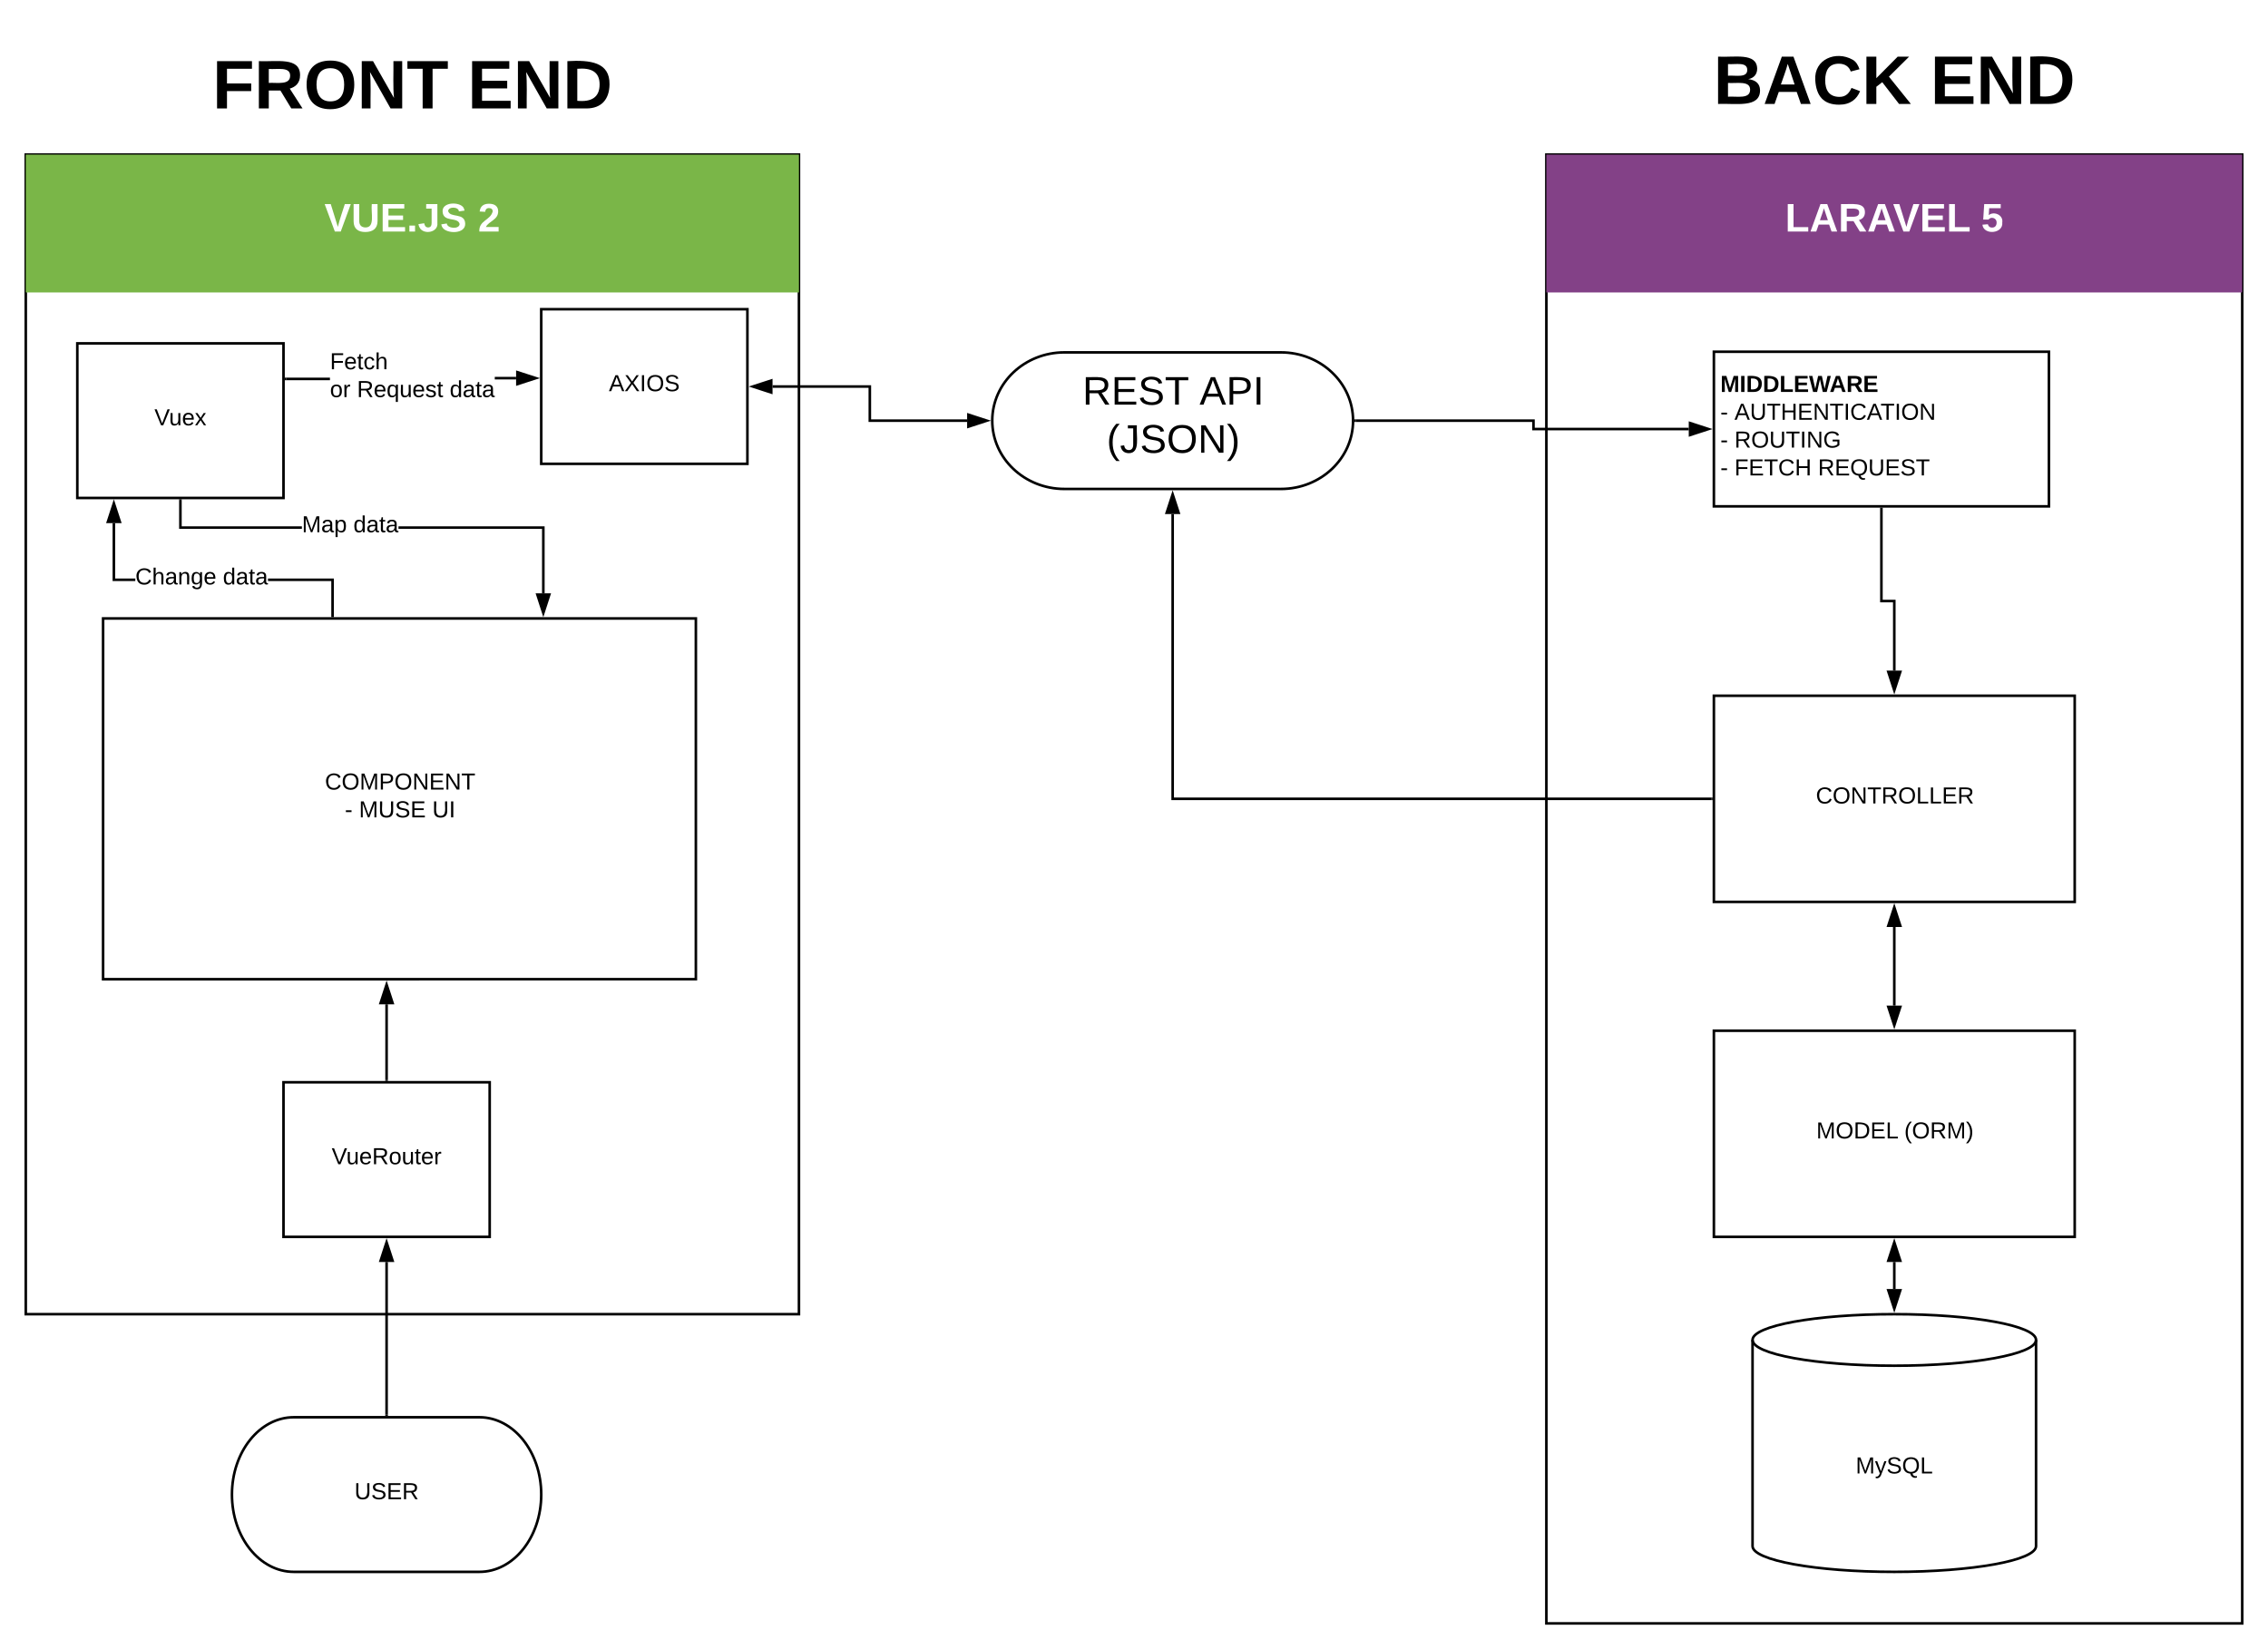 <svg xmlns="http://www.w3.org/2000/svg" xmlns:xlink="http://www.w3.org/1999/xlink" xmlns:lucid="lucid" width="1760" height="1280"><g transform="translate(-40 -20)" lucid:page-tab-id="0_0"><path d="M0 0h1870.4v1323.2H0z" fill="#fff"/><path d="M60 140h600v900H60zM1240 140h540v1140h-540z" stroke="#000" stroke-width="2" fill="#fff"/><path d="M60 140h600v107H60z" stroke="#000" stroke-opacity="0" stroke-width="2" fill="#7ab648"/><use xlink:href="#a" transform="matrix(1,0,0,1,65,145) translate(226.772 54.722)"/><use xlink:href="#b" transform="matrix(1,0,0,1,65,145) translate(345.944 54.722)"/><path d="M1240 140h540v107h-540z" stroke="#000" stroke-opacity="0" stroke-width="2" fill="#834187"/><use xlink:href="#c" transform="matrix(1,0,0,1,1245,145) translate(180.265 54.722)"/><use xlink:href="#d" transform="matrix(1,0,0,1,1245,145) translate(332.451 54.722)"/><path d="M1034 293.5c30.93 0 56 23.73 56 53s-25.07 53-56 53H866c-30.93 0-56-23.73-56-53s25.07-53 56-53z" stroke="#000" stroke-width="2" fill="#fff"/><use xlink:href="#e" transform="matrix(1,0,0,1,815,298.5) translate(65.025 35.556)"/><use xlink:href="#f" transform="matrix(1,0,0,1,815,298.5) translate(155.852 35.556)"/><use xlink:href="#g" transform="matrix(1,0,0,1,815,298.5) translate(83.778 72.889)"/><path d="M460 260h160v120H460z" stroke="#000" stroke-width="2" fill="#fff"/><use xlink:href="#h" transform="matrix(1,0,0,1,465,265) translate(47.5 58.6)"/><path d="M1370 560h280v160h-280z" stroke="#000" stroke-width="2" fill="#fff"/><use xlink:href="#i" transform="matrix(1,0,0,1,1375,565) translate(74.125 78.6)"/><path d="M1370 820h280v160h-280z" stroke="#000" stroke-width="2" fill="#fff"/><use xlink:href="#j" transform="matrix(1,0,0,1,1375,825) translate(74.475 78.6)"/><use xlink:href="#k" transform="matrix(1,0,0,1,1375,825) translate(142.725 78.6)"/><path d="M1620 1220c0 11.05-49.25 20-110 20s-110-8.95-110-20v-160c0-11.05 49.25-20 110-20s110 8.95 110 20z" stroke="#000" stroke-width="2" fill="#fff"/><path d="M1620 1060c0 11.05-49.25 20-110 20s-110-8.95-110-20" stroke="#000" stroke-width="2" fill="none"/><use xlink:href="#l" transform="matrix(1,0,0,1,1405,1085) translate(75.025 78.6)"/><path d="M1510 739.5v61" stroke="#000" stroke-width="2" fill="none"/><path d="M1510 724.24l4.64 14.26h-9.28zM1510 815.76l-4.64-14.26h9.28z" stroke="#000" stroke-width="2"/><path d="M1510 999.5v21" stroke="#000" stroke-width="2" fill="none"/><path d="M1510 984.24l4.64 14.26h-9.28zM1510 1035.76l-4.64-14.26h9.28z" stroke="#000" stroke-width="2"/><path d="M1092 346.5h138v6.5h120.5" stroke="#000" stroke-width="2" fill="none"/><path d="M1092.03 347.5h-1.07l.04-1-.03-1h1.06z"/><path d="M1365.76 353l-14.26 4.64v-9.28z" stroke="#000" stroke-width="2"/><path d="M790.5 346.5H715V320h-75.5" stroke="#000" stroke-width="2" fill="none"/><path d="M805.76 346.5l-14.26 4.64v-9.28zM624.24 320l14.26-4.64v9.28z" stroke="#000" stroke-width="2"/><path d="M100 286.5h160v120H100z" stroke="#000" stroke-width="2" fill="#fff"/><use xlink:href="#m" transform="matrix(1,0,0,1,105,291.5) translate(54.825 58.6)"/><path d="M296.05 315.1H262v-2h34.05zm144.45-.6h-16.55v-2h16.55z"/><path d="M262.03 315.1H261v-2h1.03zM455.76 313.5l-14.26 4.64v-9.28z"/><path d="M459 313.5l-18.5 6v-12zm-16.5 3.26l10.03-3.26-10.03-3.26z"/><use xlink:href="#n" transform="matrix(1,0,0,1,296.05,292.196) translate(0 14.4)"/><use xlink:href="#o" transform="matrix(1,0,0,1,296.05,292.196) translate(0 36)"/><use xlink:href="#p" transform="matrix(1,0,0,1,296.05,292.196) translate(20.95 36)"/><use xlink:href="#q" transform="matrix(1,0,0,1,296.05,292.196) translate(92.9 36)"/><path d="M120 500h460v280H120z" stroke="#000" stroke-width="2" fill="#fff"/><use xlink:href="#r" transform="matrix(1,0,0,1,125,505) translate(167.125 127.8)"/><use xlink:href="#s" transform="matrix(1,0,0,1,125,505) translate(182.6 149.4)"/><use xlink:href="#t" transform="matrix(1,0,0,1,125,505) translate(193.55 149.4)"/><use xlink:href="#u" transform="matrix(1,0,0,1,125,505) translate(250.45 149.4)"/><path d="M462.63 428.5v52h-2v-50h-111.4v-2zm-188.36 0v2H179v-22h2v20z"/><path d="M181 408.53h-2v-1.03h2zM461.63 495.76L457 481.5h9.27z"/><path d="M461.63 499l-6-18.5h12zm-3.26-16.5l3.26 10.03 3.26-10.03z"/><use xlink:href="#v" transform="matrix(1,0,0,1,274.27,418.7) translate(0 14.4)"/><use xlink:href="#q" transform="matrix(1,0,0,1,274.27,418.7) translate(39.95 14.4)"/><path d="M260 860h160v120H260z" stroke="#000" stroke-width="2" fill="#fff"/><use xlink:href="#w" transform="matrix(1,0,0,1,265,865) translate(32.375 58.6)"/><path d="M412 1120c26.5 0 48 26.86 48 60s-21.5 60-48 60H268c-26.5 0-48-26.86-48-60s21.5-60 48-60z" stroke="#000" stroke-width="2" fill="#fff"/><use xlink:href="#x" transform="matrix(1,0,0,1,225,1125) translate(90.05 58.6)"/><path d="M340 1118V999.5" stroke="#000" stroke-width="2" fill="none"/><path d="M341 1119h-2v-1.03h2z"/><path d="M340 984.24l4.64 14.26h-9.28z" stroke="#000" stroke-width="2"/><path d="M340 858v-58.5" stroke="#000" stroke-width="2" fill="none"/><path d="M341 859h-2v-1.03h2z"/><path d="M340 784.24l4.64 14.26h-9.28z" stroke="#000" stroke-width="2"/><path d="M1370 293h260v120h-260z" stroke="#000" stroke-width="2" fill="#fff"/><use xlink:href="#y" transform="matrix(1,0,0,1,1375,298) translate(0 26.2)"/><use xlink:href="#z" transform="matrix(1,0,0,1,1375,298) translate(0 47.8)"/><use xlink:href="#A" transform="matrix(1,0,0,1,1375,298) translate(10.95 47.8)"/><use xlink:href="#z" transform="matrix(1,0,0,1,1375,298) translate(0 69.4)"/><use xlink:href="#B" transform="matrix(1,0,0,1,1375,298) translate(10.95 69.4)"/><use xlink:href="#s" transform="matrix(1,0,0,1,1375,298) translate(0 91)"/><use xlink:href="#C" transform="matrix(1,0,0,1,1375,298) translate(10.95 91)"/><use xlink:href="#D" transform="matrix(1,0,0,1,1375,298) translate(75.75 91)"/><path d="M1500 415v71.5h10v54" stroke="#000" stroke-width="2" fill="none"/><path d="M1501 415.03h-2V414h2z"/><path d="M1510 555.76l-4.64-14.26h9.28z" stroke="#000" stroke-width="2"/><path d="M1368 640H950V419" stroke="#000" stroke-width="2" fill="none"/><path d="M1369 641h-1.03v-2h1.03z"/><path d="M950 403.74l4.64 14.26h-9.28z" stroke="#000" stroke-width="2"/><path d="M299.08 469v29h-2v-27h-49.13v-2zM145 469v2h-17.63v-45h2v43zM133 425h-9.27l4.64-14.26z"/><path d="M134.38 426h-12.02l6-18.5zm-9.27-2h6.53l-3.26-10.03zM299.08 499h-2v-1.03h2z"/><g><use xlink:href="#E" transform="matrix(1,0,0,1,145.001,459.2) translate(0 14.4)"/><use xlink:href="#q" transform="matrix(1,0,0,1,145.001,459.2) translate(67.95 14.4)"/></g><path d="M60 40h600v107H60z" stroke="#000" stroke-opacity="0" stroke-width="2" fill="#fff" fill-opacity="0"/><g><use xlink:href="#F" transform="matrix(1,0,0,1,65,45) translate(139.889 59.167)"/><use xlink:href="#G" transform="matrix(1,0,0,1,65,45) translate(337.815 59.167)"/></g><path d="M1240 40h540v100h-540z" stroke="#000" stroke-opacity="0" stroke-width="2" fill="#fff" fill-opacity="0"/><g><use xlink:href="#H" transform="matrix(1,0,0,1,1245,45) translate(124.704 55.667)"/><use xlink:href="#G" transform="matrix(1,0,0,1,1245,45) translate(293 55.667)"/></g><defs><path fill="#fff" d="M147 0H94L2-248h55l64 206c17-72 42-137 63-206h54" id="I"/><path fill="#fff" d="M238-95c0 69-44 99-111 99C63 4 22-25 22-93v-155h51v151c-1 38 19 59 55 60 90 1 49-130 58-211h52v153" id="J"/><path fill="#fff" d="M24 0v-248h195v40H76v63h132v40H76v65h150V0H24" id="K"/><path fill="#fff" d="M24 0v-54h51V0H24" id="L"/><path fill="#fff" d="M176-78C186 10 51 31 16-35c-5-9-9-19-11-32l52-8c4 21 12 37 35 38 23 0 32-16 32-40v-130H75v-41h101v170" id="M"/><path fill="#fff" d="M169-182c-1-43-94-46-97-3 18 66 151 10 154 114 3 95-165 93-204 36-6-8-10-19-12-30l50-8c3 46 112 56 116 5-17-69-150-10-154-114-4-87 153-88 188-35 5 8 8 18 10 28" id="N"/><g id="a"><use transform="matrix(0.086,0,0,0.086,0,0)" xlink:href="#I"/><use transform="matrix(0.086,0,0,0.086,20.741,0)" xlink:href="#J"/><use transform="matrix(0.086,0,0,0.086,43.123,0)" xlink:href="#K"/><use transform="matrix(0.086,0,0,0.086,63.864,0)" xlink:href="#L"/><use transform="matrix(0.086,0,0,0.086,72.506,0)" xlink:href="#M"/><use transform="matrix(0.086,0,0,0.086,89.79,0)" xlink:href="#N"/></g><path fill="#fff" d="M182-182c0 78-84 86-111 141h115V0H12c-6-101 99-100 120-180 1-22-12-31-33-32-23 0-32 14-35 34l-49-3c5-45 32-70 84-70 51 0 83 22 83 69" id="O"/><use transform="matrix(0.086,0,0,0.086,0,0)" xlink:href="#O" id="b"/><path fill="#fff" d="M24 0v-248h52v208h133V0H24" id="P"/><path fill="#fff" d="M199 0l-22-63H83L61 0H9l90-248h61L250 0h-51zm-33-102l-36-108c-10 38-24 72-36 108h72" id="Q"/><path fill="#fff" d="M240-174c0 40-23 61-54 70L253 0h-59l-57-94H76V0H24v-248c93 4 217-23 216 74zM76-134c48-2 112 12 112-38 0-48-66-32-112-35v73" id="R"/><g id="c"><use transform="matrix(0.086,0,0,0.086,0,0)" xlink:href="#P"/><use transform="matrix(0.086,0,0,0.086,18.926,0)" xlink:href="#Q"/><use transform="matrix(0.086,0,0,0.086,41.309,0)" xlink:href="#R"/><use transform="matrix(0.086,0,0,0.086,63.691,0)" xlink:href="#Q"/><use transform="matrix(0.086,0,0,0.086,83.741,0)" xlink:href="#I"/><use transform="matrix(0.086,0,0,0.086,104.481,0)" xlink:href="#K"/><use transform="matrix(0.086,0,0,0.086,125.222,0)" xlink:href="#P"/></g><path fill="#fff" d="M139-81c0-46-55-55-73-27H18l9-140h149v37H72l-4 63c44-38 133-4 122 66C201 21 21 35 11-62l49-4c5 18 15 30 39 30 26 0 40-18 40-45" id="S"/><use transform="matrix(0.086,0,0,0.086,0,0)" xlink:href="#S" id="d"/><path d="M233-177c-1 41-23 64-60 70L243 0h-38l-65-103H63V0H30v-248c88 3 205-21 203 71zM63-129c60-2 137 13 137-47 0-61-80-42-137-45v92" id="T"/><path d="M30 0v-248h187v28H63v79h144v27H63v87h162V0H30" id="U"/><path d="M185-189c-5-48-123-54-124 2 14 75 158 14 163 119 3 78-121 87-175 55-17-10-28-26-33-46l33-7c5 56 141 63 141-1 0-78-155-14-162-118-5-82 145-84 179-34 5 7 8 16 11 25" id="V"/><path d="M127-220V0H93v-220H8v-28h204v28h-85" id="W"/><g id="e"><use transform="matrix(0.086,0,0,0.086,0,0)" xlink:href="#T"/><use transform="matrix(0.086,0,0,0.086,22.383,0)" xlink:href="#U"/><use transform="matrix(0.086,0,0,0.086,43.123,0)" xlink:href="#V"/><use transform="matrix(0.086,0,0,0.086,63.864,0)" xlink:href="#W"/></g><path d="M205 0l-28-72H64L36 0H1l101-248h38L239 0h-34zm-38-99l-47-123c-12 45-31 82-46 123h93" id="X"/><path d="M30-248c87 1 191-15 191 75 0 78-77 80-158 76V0H30v-248zm33 125c57 0 124 11 124-50 0-59-68-47-124-48v98" id="Y"/><path d="M33 0v-248h34V0H33" id="Z"/><g id="f"><use transform="matrix(0.086,0,0,0.086,0,0)" xlink:href="#X"/><use transform="matrix(0.086,0,0,0.086,20.741,0)" xlink:href="#Y"/><use transform="matrix(0.086,0,0,0.086,41.481,0)" xlink:href="#Z"/></g><path d="M87 75C49 33 22-17 22-94c0-76 28-126 65-167h31c-38 41-64 92-64 168S80 34 118 75H87" id="aa"/><path d="M153-248C145-148 188 4 80 4 36 3 13-21 6-62l32-5c4 25 16 42 43 43 27 0 39-20 39-49v-147H72v-28h81" id="ab"/><path d="M140-251c81 0 123 46 123 126C263-46 219 4 140 4 59 4 17-45 17-125s42-126 123-126zm0 227c63 0 89-41 89-101s-29-99-89-99c-61 0-89 39-89 99S79-25 140-24" id="ac"/><path d="M190 0L58-211 59 0H30v-248h39L202-35l-2-213h31V0h-41" id="ad"/><path d="M33-261c38 41 65 92 65 168S71 34 33 75H2C39 34 66-17 66-93S39-220 2-261h31" id="ae"/><g id="g"><use transform="matrix(0.086,0,0,0.086,0,0)" xlink:href="#aa"/><use transform="matrix(0.086,0,0,0.086,10.284,0)" xlink:href="#ab"/><use transform="matrix(0.086,0,0,0.086,25.84,0)" xlink:href="#V"/><use transform="matrix(0.086,0,0,0.086,46.58,0)" xlink:href="#ac"/><use transform="matrix(0.086,0,0,0.086,70.778,0)" xlink:href="#ad"/><use transform="matrix(0.086,0,0,0.086,93.16,0)" xlink:href="#ae"/></g><path d="M195 0l-74-108L45 0H8l94-129-87-119h37l69 98 67-98h37l-84 118L233 0h-38" id="af"/><g id="h"><use transform="matrix(0.05,0,0,0.05,0,0)" xlink:href="#X"/><use transform="matrix(0.05,0,0,0.05,12,0)" xlink:href="#af"/><use transform="matrix(0.05,0,0,0.05,24,0)" xlink:href="#Z"/><use transform="matrix(0.05,0,0,0.05,29,0)" xlink:href="#ac"/><use transform="matrix(0.05,0,0,0.05,43,0)" xlink:href="#V"/></g><path d="M212-179c-10-28-35-45-73-45-59 0-87 40-87 99 0 60 29 101 89 101 43 0 62-24 78-52l27 14C228-24 195 4 139 4 59 4 22-46 18-125c-6-104 99-153 187-111 19 9 31 26 39 46" id="ag"/><path d="M30 0v-248h33v221h125V0H30" id="ah"/><g id="i"><use transform="matrix(0.05,0,0,0.05,0,0)" xlink:href="#ag"/><use transform="matrix(0.05,0,0,0.05,12.95,0)" xlink:href="#ac"/><use transform="matrix(0.05,0,0,0.05,26.95,0)" xlink:href="#ad"/><use transform="matrix(0.05,0,0,0.05,39.9,0)" xlink:href="#W"/><use transform="matrix(0.05,0,0,0.05,50.85,0)" xlink:href="#T"/><use transform="matrix(0.05,0,0,0.05,63.8,0)" xlink:href="#ac"/><use transform="matrix(0.05,0,0,0.05,77.8,0)" xlink:href="#ah"/><use transform="matrix(0.05,0,0,0.05,87.8,0)" xlink:href="#ah"/><use transform="matrix(0.05,0,0,0.05,97.8,0)" xlink:href="#U"/><use transform="matrix(0.05,0,0,0.05,109.8,0)" xlink:href="#T"/></g><path d="M240 0l2-218c-23 76-54 145-80 218h-23L58-218 59 0H30v-248h44l77 211c21-75 51-140 76-211h43V0h-30" id="ai"/><path d="M30-248c118-7 216 8 213 122C240-48 200 0 122 0H30v-248zM63-27c89 8 146-16 146-99s-60-101-146-95v194" id="aj"/><g id="j"><use transform="matrix(0.05,0,0,0.05,0,0)" xlink:href="#ai"/><use transform="matrix(0.05,0,0,0.05,14.95,0)" xlink:href="#ac"/><use transform="matrix(0.05,0,0,0.05,28.95,0)" xlink:href="#aj"/><use transform="matrix(0.05,0,0,0.05,41.9,0)" xlink:href="#U"/><use transform="matrix(0.05,0,0,0.05,53.9,0)" xlink:href="#ah"/></g><g id="k"><use transform="matrix(0.05,0,0,0.05,0,0)" xlink:href="#aa"/><use transform="matrix(0.05,0,0,0.05,5.95,0)" xlink:href="#ac"/><use transform="matrix(0.05,0,0,0.05,19.95,0)" xlink:href="#T"/><use transform="matrix(0.05,0,0,0.05,32.9,0)" xlink:href="#ai"/><use transform="matrix(0.05,0,0,0.05,47.85,0)" xlink:href="#ae"/></g><path d="M179-190L93 31C79 59 56 82 12 73V49c39 6 53-20 64-50L1-190h34L92-34l54-156h33" id="ak"/><path d="M140-251c81 0 123 46 123 126C263-53 228-8 163 1c7 30 30 48 69 40v23c-55 16-95-15-103-61C56-3 17-48 17-125c0-80 42-126 123-126zm0 227c63 0 89-41 89-101s-29-99-89-99c-61 0-89 39-89 99S79-25 140-24" id="al"/><g id="l"><use transform="matrix(0.05,0,0,0.05,0,0)" xlink:href="#ai"/><use transform="matrix(0.05,0,0,0.05,14.95,0)" xlink:href="#ak"/><use transform="matrix(0.05,0,0,0.05,23.95,0)" xlink:href="#V"/><use transform="matrix(0.05,0,0,0.05,35.95,0)" xlink:href="#al"/><use transform="matrix(0.05,0,0,0.05,49.95,0)" xlink:href="#ah"/></g><path d="M137 0h-34L2-248h35l83 218 83-218h36" id="am"/><path d="M84 4C-5 8 30-112 23-190h32v120c0 31 7 50 39 49 72-2 45-101 50-169h31l1 190h-30c-1-10 1-25-2-33-11 22-28 36-60 37" id="an"/><path d="M100-194c63 0 86 42 84 106H49c0 40 14 67 53 68 26 1 43-12 49-29l28 8c-11 28-37 45-77 45C44 4 14-33 15-96c1-61 26-98 85-98zm52 81c6-60-76-77-97-28-3 7-6 17-6 28h103" id="ao"/><path d="M141 0L90-78 38 0H4l68-98-65-92h35l48 74 47-74h35l-64 92 68 98h-35" id="ap"/><g id="m"><use transform="matrix(0.05,0,0,0.05,0,0)" xlink:href="#am"/><use transform="matrix(0.05,0,0,0.05,11.35,0)" xlink:href="#an"/><use transform="matrix(0.05,0,0,0.05,21.35,0)" xlink:href="#ao"/><use transform="matrix(0.05,0,0,0.05,31.35,0)" xlink:href="#ap"/></g><path d="M63-220v92h138v28H63V0H30v-248h175v28H63" id="aq"/><path d="M59-47c-2 24 18 29 38 22v24C64 9 27 4 27-40v-127H5v-23h24l9-43h21v43h35v23H59v120" id="ar"/><path d="M96-169c-40 0-48 33-48 73s9 75 48 75c24 0 41-14 43-38l32 2c-6 37-31 61-74 61-59 0-76-41-82-99-10-93 101-131 147-64 4 7 5 14 7 22l-32 3c-4-21-16-35-41-35" id="as"/><path d="M106-169C34-169 62-67 57 0H25v-261h32l-1 103c12-21 28-36 61-36 89 0 53 116 60 194h-32v-121c2-32-8-49-39-48" id="at"/><g id="n"><use transform="matrix(0.05,0,0,0.05,0,0)" xlink:href="#aq"/><use transform="matrix(0.05,0,0,0.05,10.95,0)" xlink:href="#ao"/><use transform="matrix(0.05,0,0,0.05,20.95,0)" xlink:href="#ar"/><use transform="matrix(0.05,0,0,0.05,25.95,0)" xlink:href="#as"/><use transform="matrix(0.05,0,0,0.05,34.95,0)" xlink:href="#at"/></g><path d="M100-194c62-1 85 37 85 99 1 63-27 99-86 99S16-35 15-95c0-66 28-99 85-99zM99-20c44 1 53-31 53-75 0-43-8-75-51-75s-53 32-53 75 10 74 51 75" id="au"/><path d="M114-163C36-179 61-72 57 0H25l-1-190h30c1 12-1 29 2 39 6-27 23-49 58-41v29" id="av"/><g id="o"><use transform="matrix(0.05,0,0,0.05,0,0)" xlink:href="#au"/><use transform="matrix(0.05,0,0,0.05,10,0)" xlink:href="#av"/></g><path d="M145-31C134-9 116 4 85 4 32 4 16-35 15-94c0-59 17-99 70-100 32-1 48 14 60 33 0-11-1-24 2-32h30l-1 268h-32zM93-21c41 0 51-33 51-76s-8-73-50-73c-40 0-46 35-46 75s5 74 45 74" id="aw"/><path d="M135-143c-3-34-86-38-87 0 15 53 115 12 119 90S17 21 10-45l28-5c4 36 97 45 98 0-10-56-113-15-118-90-4-57 82-63 122-42 12 7 21 19 24 35" id="ax"/><g id="p"><use transform="matrix(0.05,0,0,0.05,0,0)" xlink:href="#T"/><use transform="matrix(0.05,0,0,0.05,12.95,0)" xlink:href="#ao"/><use transform="matrix(0.05,0,0,0.05,22.95,0)" xlink:href="#aw"/><use transform="matrix(0.05,0,0,0.05,32.95,0)" xlink:href="#an"/><use transform="matrix(0.05,0,0,0.05,42.95,0)" xlink:href="#ao"/><use transform="matrix(0.05,0,0,0.05,52.95,0)" xlink:href="#ax"/><use transform="matrix(0.05,0,0,0.05,61.95,0)" xlink:href="#ar"/></g><path d="M85-194c31 0 48 13 60 33l-1-100h32l1 261h-30c-2-10 0-23-3-31C134-8 116 4 85 4 32 4 16-35 15-94c0-66 23-100 70-100zm9 24c-40 0-46 34-46 75 0 40 6 74 45 74 42 0 51-32 51-76 0-42-9-74-50-73" id="ay"/><path d="M141-36C126-15 110 5 73 4 37 3 15-17 15-53c-1-64 63-63 125-63 3-35-9-54-41-54-24 1-41 7-42 31l-33-3c5-37 33-52 76-52 45 0 72 20 72 64v82c-1 20 7 32 28 27v20c-31 9-61-2-59-35zM48-53c0 20 12 33 32 33 41-3 63-29 60-74-43 2-92-5-92 41" id="az"/><g id="q"><use transform="matrix(0.05,0,0,0.05,0,0)" xlink:href="#ay"/><use transform="matrix(0.05,0,0,0.05,10,0)" xlink:href="#az"/><use transform="matrix(0.05,0,0,0.05,20,0)" xlink:href="#ar"/><use transform="matrix(0.05,0,0,0.05,25,0)" xlink:href="#az"/></g><g id="r"><use transform="matrix(0.05,0,0,0.05,0,0)" xlink:href="#ag"/><use transform="matrix(0.05,0,0,0.05,12.95,0)" xlink:href="#ac"/><use transform="matrix(0.05,0,0,0.05,26.95,0)" xlink:href="#ai"/><use transform="matrix(0.05,0,0,0.05,41.9,0)" xlink:href="#Y"/><use transform="matrix(0.05,0,0,0.05,53.9,0)" xlink:href="#ac"/><use transform="matrix(0.05,0,0,0.05,67.9,0)" xlink:href="#ad"/><use transform="matrix(0.05,0,0,0.05,80.85,0)" xlink:href="#U"/><use transform="matrix(0.05,0,0,0.05,92.85,0)" xlink:href="#ad"/><use transform="matrix(0.05,0,0,0.05,105.8,0)" xlink:href="#W"/></g><path d="M16-82v-28h88v28H16" id="aA"/><use transform="matrix(0.05,0,0,0.05,0,0)" xlink:href="#aA" id="s"/><path d="M232-93c-1 65-40 97-104 97C67 4 28-28 28-90v-158h33c8 89-33 224 67 224 102 0 64-133 71-224h33v155" id="aB"/><g id="t"><use transform="matrix(0.05,0,0,0.05,0,0)" xlink:href="#ai"/><use transform="matrix(0.05,0,0,0.05,14.95,0)" xlink:href="#aB"/><use transform="matrix(0.05,0,0,0.05,27.9,0)" xlink:href="#V"/><use transform="matrix(0.05,0,0,0.05,39.9,0)" xlink:href="#U"/></g><g id="u"><use transform="matrix(0.05,0,0,0.05,0,0)" xlink:href="#aB"/><use transform="matrix(0.05,0,0,0.05,12.95,0)" xlink:href="#Z"/></g><path d="M115-194c55 1 70 41 70 98S169 2 115 4C84 4 66-9 55-30l1 105H24l-1-265h31l2 30c10-21 28-34 59-34zm-8 174c40 0 45-34 45-75s-6-73-45-74c-42 0-51 32-51 76 0 43 10 73 51 73" id="aC"/><g id="v"><use transform="matrix(0.05,0,0,0.05,0,0)" xlink:href="#ai"/><use transform="matrix(0.05,0,0,0.05,14.95,0)" xlink:href="#az"/><use transform="matrix(0.05,0,0,0.05,24.95,0)" xlink:href="#aC"/></g><g id="w"><use transform="matrix(0.05,0,0,0.05,0,0)" xlink:href="#am"/><use transform="matrix(0.05,0,0,0.05,11.35,0)" xlink:href="#an"/><use transform="matrix(0.05,0,0,0.05,21.35,0)" xlink:href="#ao"/><use transform="matrix(0.05,0,0,0.05,31.35,0)" xlink:href="#T"/><use transform="matrix(0.05,0,0,0.05,44.3,0)" xlink:href="#au"/><use transform="matrix(0.05,0,0,0.05,54.3,0)" xlink:href="#an"/><use transform="matrix(0.05,0,0,0.05,64.3,0)" xlink:href="#ar"/><use transform="matrix(0.05,0,0,0.05,69.3,0)" xlink:href="#ao"/><use transform="matrix(0.05,0,0,0.05,79.3,0)" xlink:href="#av"/></g><g id="x"><use transform="matrix(0.05,0,0,0.05,0,0)" xlink:href="#aB"/><use transform="matrix(0.05,0,0,0.05,12.95,0)" xlink:href="#V"/><use transform="matrix(0.05,0,0,0.05,24.95,0)" xlink:href="#U"/><use transform="matrix(0.05,0,0,0.05,36.95,0)" xlink:href="#T"/></g><path d="M230 0l2-204L168 0h-37L68-204 70 0H24v-248h70l56 185 57-185h69V0h-46" id="aD"/><path d="M24 0v-248h52V0H24" id="aE"/><path d="M24-248c120-7 223 5 221 122C244-46 201 0 124 0H24v-248zM76-40c74 7 117-18 117-86 0-67-45-88-117-82v168" id="aF"/><path d="M24 0v-248h52v208h133V0H24" id="aG"/><path d="M24 0v-248h195v40H76v63h132v40H76v65h150V0H24" id="aH"/><path d="M275 0h-61l-44-196L126 0H64L0-248h53L97-49l45-199h58l43 199 44-199h52" id="aI"/><path d="M199 0l-22-63H83L61 0H9l90-248h61L250 0h-51zm-33-102l-36-108c-10 38-24 72-36 108h72" id="aJ"/><path d="M240-174c0 40-23 61-54 70L253 0h-59l-57-94H76V0H24v-248c93 4 217-23 216 74zM76-134c48-2 112 12 112-38 0-48-66-32-112-35v73" id="aK"/><g id="y"><use transform="matrix(0.05,0,0,0.05,0,0)" xlink:href="#aD"/><use transform="matrix(0.05,0,0,0.05,14.95,0)" xlink:href="#aE"/><use transform="matrix(0.05,0,0,0.05,19.95,0)" xlink:href="#aF"/><use transform="matrix(0.05,0,0,0.05,32.9,0)" xlink:href="#aF"/><use transform="matrix(0.05,0,0,0.05,45.85,0)" xlink:href="#aG"/><use transform="matrix(0.05,0,0,0.05,56.8,0)" xlink:href="#aH"/><use transform="matrix(0.05,0,0,0.05,68.8,0)" xlink:href="#aI"/><use transform="matrix(0.05,0,0,0.05,84.75,0)" xlink:href="#aJ"/><use transform="matrix(0.05,0,0,0.05,97.7,0)" xlink:href="#aK"/><use transform="matrix(0.05,0,0,0.05,110.65,0)" xlink:href="#aH"/></g><use transform="matrix(0.05,0,0,0.05,0,0)" xlink:href="#aA" id="z"/><path d="M197 0v-115H63V0H30v-248h33v105h134v-105h34V0h-34" id="aL"/><g id="A"><use transform="matrix(0.05,0,0,0.05,0,0)" xlink:href="#X"/><use transform="matrix(0.05,0,0,0.05,12,0)" xlink:href="#aB"/><use transform="matrix(0.05,0,0,0.05,24.95,0)" xlink:href="#W"/><use transform="matrix(0.05,0,0,0.05,35.9,0)" xlink:href="#aL"/><use transform="matrix(0.05,0,0,0.05,48.85,0)" xlink:href="#U"/><use transform="matrix(0.05,0,0,0.05,60.85,0)" xlink:href="#ad"/><use transform="matrix(0.05,0,0,0.05,73.8,0)" xlink:href="#W"/><use transform="matrix(0.05,0,0,0.05,84.75,0)" xlink:href="#Z"/><use transform="matrix(0.05,0,0,0.05,89.75,0)" xlink:href="#ag"/><use transform="matrix(0.05,0,0,0.05,102.7,0)" xlink:href="#X"/><use transform="matrix(0.05,0,0,0.05,113.35,0)" xlink:href="#W"/><use transform="matrix(0.05,0,0,0.05,124.3,0)" xlink:href="#Z"/><use transform="matrix(0.05,0,0,0.05,129.3,0)" xlink:href="#ac"/><use transform="matrix(0.05,0,0,0.05,143.3,0)" xlink:href="#ad"/></g><path d="M143 4C61 4 22-44 18-125c-5-107 100-154 193-111 17 8 29 25 37 43l-32 9c-13-25-37-40-76-40-61 0-88 39-88 99 0 61 29 100 91 101 35 0 62-11 79-27v-45h-74v-28h105v86C228-13 192 4 143 4" id="aM"/><g id="B"><use transform="matrix(0.05,0,0,0.05,0,0)" xlink:href="#T"/><use transform="matrix(0.05,0,0,0.05,12.95,0)" xlink:href="#ac"/><use transform="matrix(0.05,0,0,0.05,26.95,0)" xlink:href="#aB"/><use transform="matrix(0.05,0,0,0.05,39.9,0)" xlink:href="#W"/><use transform="matrix(0.05,0,0,0.05,50.85,0)" xlink:href="#Z"/><use transform="matrix(0.05,0,0,0.05,55.85,0)" xlink:href="#ad"/><use transform="matrix(0.05,0,0,0.05,68.8,0)" xlink:href="#aM"/></g><g id="C"><use transform="matrix(0.05,0,0,0.05,0,0)" xlink:href="#aq"/><use transform="matrix(0.05,0,0,0.05,10.95,0)" xlink:href="#U"/><use transform="matrix(0.05,0,0,0.05,22.95,0)" xlink:href="#W"/><use transform="matrix(0.05,0,0,0.05,33.9,0)" xlink:href="#ag"/><use transform="matrix(0.05,0,0,0.05,46.85,0)" xlink:href="#aL"/></g><g id="D"><use transform="matrix(0.05,0,0,0.05,0,0)" xlink:href="#T"/><use transform="matrix(0.05,0,0,0.05,12.95,0)" xlink:href="#U"/><use transform="matrix(0.05,0,0,0.05,24.95,0)" xlink:href="#al"/><use transform="matrix(0.05,0,0,0.05,38.95,0)" xlink:href="#aB"/><use transform="matrix(0.05,0,0,0.05,51.9,0)" xlink:href="#U"/><use transform="matrix(0.05,0,0,0.05,63.9,0)" xlink:href="#V"/><use transform="matrix(0.05,0,0,0.05,75.9,0)" xlink:href="#W"/></g><path d="M117-194c89-4 53 116 60 194h-32v-121c0-31-8-49-39-48C34-167 62-67 57 0H25l-1-190h30c1 10-1 24 2 32 11-22 29-35 61-36" id="aN"/><path d="M177-190C167-65 218 103 67 71c-23-6-38-20-44-43l32-5c15 47 100 32 89-28v-30C133-14 115 1 83 1 29 1 15-40 15-95c0-56 16-97 71-98 29-1 48 16 59 35 1-10 0-23 2-32h30zM94-22c36 0 50-32 50-73 0-42-14-75-50-75-39 0-46 34-46 75s6 73 46 73" id="aO"/><g id="E"><use transform="matrix(0.05,0,0,0.05,0,0)" xlink:href="#ag"/><use transform="matrix(0.05,0,0,0.05,12.95,0)" xlink:href="#at"/><use transform="matrix(0.05,0,0,0.05,22.95,0)" xlink:href="#az"/><use transform="matrix(0.05,0,0,0.05,32.95,0)" xlink:href="#aN"/><use transform="matrix(0.05,0,0,0.05,42.95,0)" xlink:href="#aO"/><use transform="matrix(0.05,0,0,0.05,52.95,0)" xlink:href="#ao"/></g><path d="M76-208v77h127v40H76V0H24v-248h183v40H76" id="aP"/><path d="M140-251c80 0 125 45 125 126S219 4 139 4C58 4 15-44 15-125s44-126 125-126zm-1 214c52 0 73-35 73-88 0-50-21-86-72-86-52 0-73 35-73 86s22 88 72 88" id="aQ"/><path d="M175 0L67-191c6 58 2 128 3 191H24v-248h59L193-55c-6-58-2-129-3-193h46V0h-61" id="aR"/><path d="M136-208V0H84v-208H4v-40h212v40h-80" id="aS"/><g id="F"><use transform="matrix(0.148,0,0,0.148,0,0)" xlink:href="#aP"/><use transform="matrix(0.148,0,0,0.148,32.444,0)" xlink:href="#aK"/><use transform="matrix(0.148,0,0,0.148,70.815,0)" xlink:href="#aQ"/><use transform="matrix(0.148,0,0,0.148,112.296,0)" xlink:href="#aR"/><use transform="matrix(0.148,0,0,0.148,150.667,0)" xlink:href="#aS"/></g><g id="G"><use transform="matrix(0.148,0,0,0.148,0,0)" xlink:href="#aH"/><use transform="matrix(0.148,0,0,0.148,35.556,0)" xlink:href="#aR"/><use transform="matrix(0.148,0,0,0.148,73.926,0)" xlink:href="#aF"/></g><path d="M182-130c37 4 62 22 62 59C244 23 116-4 24 0v-248c84 5 203-23 205 63 0 31-19 50-47 55zM76-148c40-3 101 13 101-30 0-44-60-28-101-31v61zm0 110c48-3 116 14 116-37 0-48-69-32-116-35v72" id="aT"/><path d="M67-125c0 53 21 87 73 88 37 1 54-22 65-47l45 17C233-25 199 4 140 4 58 4 20-42 15-125 8-235 124-281 211-232c18 10 29 29 36 50l-46 12c-8-25-30-41-62-41-52 0-71 34-72 86" id="aU"/><path d="M195 0l-88-114-31 24V0H24v-248h52v113l112-113h60L142-143 257 0h-62" id="aV"/><g id="H"><use transform="matrix(0.148,0,0,0.148,0,0)" xlink:href="#aT"/><use transform="matrix(0.148,0,0,0.148,38.37,0)" xlink:href="#aJ"/><use transform="matrix(0.148,0,0,0.148,76.741,0)" xlink:href="#aU"/><use transform="matrix(0.148,0,0,0.148,115.111,0)" xlink:href="#aV"/></g></defs></g></svg>